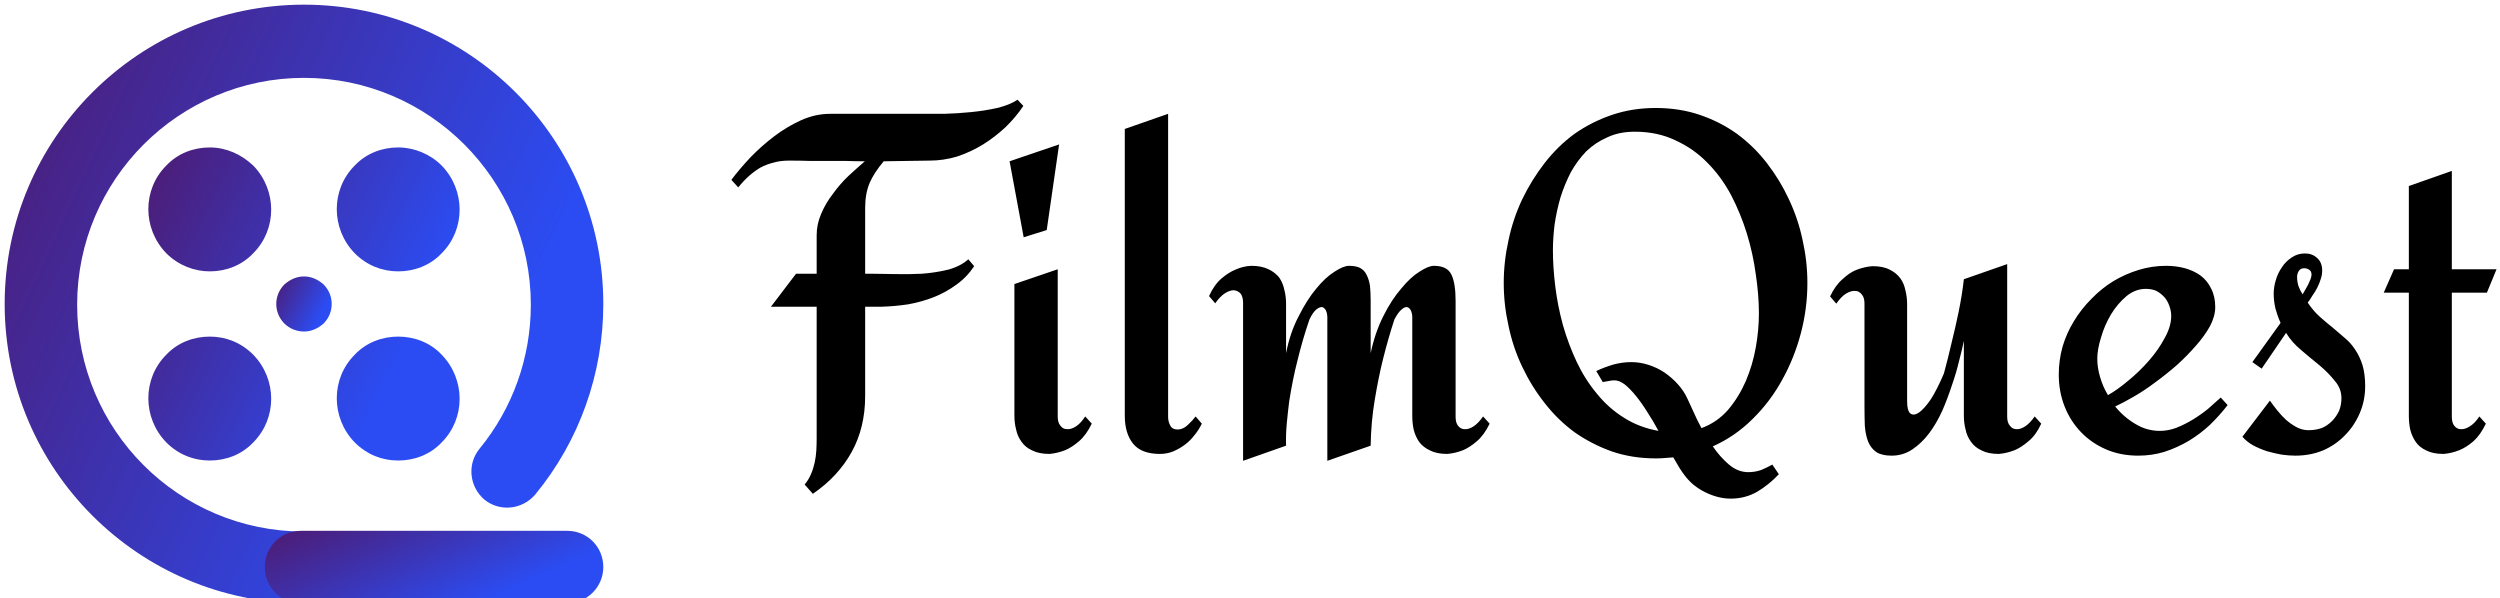 <svg data-v-423bf9ae="" xmlns="http://www.w3.org/2000/svg" viewBox="0 0 376 90" class="iconLeft"><!----><!----><!----><g data-v-423bf9ae="" id="dc5938ea-94bb-4790-b60b-e88bef334d76" fill="#000000" transform="matrix(5.172,0,0,5.172,110.155,0.414)"><path d="M8.29 2.82L8.46 3.00Q8.24 3.33 7.94 3.62Q7.64 3.90 7.29 4.12Q6.93 4.34 6.54 4.47Q6.14 4.59 5.74 4.59L5.74 4.59L4.40 4.61Q4.12 4.94 3.99 5.24Q3.86 5.55 3.86 5.97L3.86 5.97L3.86 7.88L4.06 7.88Q4.33 7.88 4.72 7.89Q5.11 7.90 5.51 7.88Q5.91 7.85 6.28 7.76Q6.64 7.66 6.86 7.46L6.86 7.46L7.03 7.66Q6.82 7.98 6.51 8.20Q6.21 8.42 5.86 8.56Q5.50 8.70 5.11 8.77Q4.71 8.83 4.31 8.84L4.31 8.84L3.86 8.84L3.86 11.44Q3.86 12.35 3.47 13.06Q3.08 13.77 2.34 14.28L2.34 14.28L2.10 14.01Q2.21 13.88 2.28 13.72Q2.35 13.56 2.39 13.38Q2.43 13.20 2.44 13.02Q2.45 12.84 2.45 12.67L2.45 12.67L2.45 8.84L1.12 8.84L1.85 7.88L2.45 7.88L2.45 6.76Q2.45 6.44 2.58 6.14Q2.71 5.83 2.92 5.56Q3.12 5.28 3.37 5.04Q3.62 4.81 3.85 4.61L3.85 4.61Q3.56 4.61 3.31 4.60Q3.05 4.60 2.79 4.60Q2.53 4.60 2.26 4.60Q1.98 4.59 1.65 4.59L1.65 4.59Q1.39 4.59 1.19 4.65Q0.99 4.70 0.82 4.79Q0.65 4.89 0.49 5.03Q0.33 5.17 0.17 5.37L0.17 5.37L-0.03 5.15Q0.21 4.83 0.53 4.49Q0.85 4.16 1.22 3.88Q1.59 3.60 2.01 3.41Q2.42 3.23 2.84 3.23L2.84 3.23L5.49 3.23Q5.76 3.23 6.15 3.23Q6.54 3.22 6.94 3.18Q7.34 3.14 7.70 3.06Q8.07 2.97 8.29 2.82L8.29 2.82ZM8.06 4.61L9.50 4.12L9.14 6.61L8.47 6.82L8.06 4.61ZM10.26 12.03L10.45 12.24Q10.29 12.57 10.08 12.75Q9.87 12.93 9.68 13.01L9.68 13.01Q9.45 13.10 9.22 13.12L9.22 13.12Q8.92 13.12 8.72 13.02Q8.52 12.93 8.41 12.77Q8.29 12.61 8.25 12.41Q8.20 12.22 8.20 12.01L8.20 12.01L8.20 8.18L9.46 7.75L9.46 12.04Q9.46 12.21 9.54 12.30Q9.61 12.40 9.73 12.40Q9.85 12.41 9.99 12.32Q10.13 12.23 10.26 12.03L10.26 12.03ZM13.47 12.03L13.65 12.24Q13.57 12.41 13.44 12.57Q13.32 12.73 13.16 12.85Q13.00 12.97 12.81 13.05Q12.63 13.12 12.43 13.12L12.43 13.12Q11.89 13.12 11.65 12.82Q11.41 12.52 11.41 12.01L11.41 12.01L11.41 3.67L12.67 3.23L12.67 12.04Q12.67 12.18 12.73 12.29Q12.79 12.41 12.95 12.41L12.95 12.41Q13.10 12.41 13.24 12.28Q13.38 12.15 13.47 12.03L13.47 12.03ZM21.83 12.03L22.02 12.24Q21.86 12.57 21.65 12.75Q21.44 12.93 21.25 13.01L21.25 13.01Q21.02 13.10 20.79 13.12L20.79 13.12Q20.48 13.12 20.29 13.02Q20.09 12.93 19.97 12.77Q19.86 12.61 19.81 12.41Q19.77 12.22 19.77 12.01L19.77 12.01L19.77 9.15Q19.77 9.04 19.73 8.95Q19.69 8.87 19.62 8.85Q19.55 8.84 19.46 8.92Q19.36 9.00 19.25 9.21L19.25 9.21Q19.07 9.76 18.92 10.36L18.92 10.36Q18.79 10.88 18.68 11.54Q18.57 12.19 18.56 12.88L18.56 12.88L17.30 13.32L17.30 9.15Q17.30 9.04 17.26 8.95Q17.22 8.87 17.15 8.85Q17.08 8.84 16.98 8.92Q16.88 9.00 16.78 9.21L16.78 9.21Q16.58 9.79 16.43 10.41L16.43 10.41Q16.36 10.68 16.30 10.98Q16.24 11.28 16.19 11.60Q16.15 11.92 16.12 12.24Q16.09 12.56 16.10 12.88L16.10 12.88L14.85 13.32L14.85 8.72Q14.85 8.56 14.78 8.46Q14.70 8.37 14.58 8.36Q14.46 8.36 14.32 8.45Q14.18 8.54 14.04 8.74L14.04 8.74L13.86 8.53Q14.01 8.20 14.22 8.02Q14.43 7.84 14.63 7.76L14.63 7.76Q14.85 7.66 15.09 7.65L15.09 7.65Q15.39 7.65 15.59 7.75Q15.78 7.84 15.90 7.99Q16.01 8.15 16.05 8.35Q16.10 8.54 16.10 8.75L16.10 8.75L16.10 10.19Q16.22 9.58 16.47 9.11Q16.71 8.63 16.98 8.31Q17.25 7.98 17.51 7.82Q17.77 7.65 17.93 7.65L17.93 7.65Q18.13 7.65 18.25 7.71Q18.38 7.78 18.44 7.91Q18.51 8.04 18.54 8.23Q18.56 8.42 18.56 8.67L18.56 8.67L18.56 10.19Q18.69 9.58 18.93 9.11Q19.17 8.63 19.45 8.31Q19.72 7.98 19.98 7.82Q20.24 7.65 20.40 7.65L20.40 7.65Q20.79 7.65 20.91 7.91Q21.03 8.16 21.03 8.67L21.03 8.67L21.03 12.04Q21.03 12.21 21.10 12.30Q21.18 12.40 21.29 12.40Q21.41 12.41 21.55 12.32Q21.69 12.23 21.83 12.03L21.83 12.03ZM31.26 8.15L31.26 8.15Q31.26 8.89 31.07 9.61Q30.88 10.33 30.53 10.96Q30.18 11.60 29.67 12.10Q29.16 12.61 28.51 12.90L28.51 12.90Q28.72 13.21 28.98 13.43Q29.24 13.65 29.54 13.65L29.54 13.65Q29.73 13.65 29.91 13.59Q30.08 13.52 30.24 13.43L30.24 13.43L30.43 13.71Q30.15 14.01 29.80 14.22Q29.45 14.42 29.03 14.42L29.03 14.42Q28.84 14.42 28.65 14.37Q28.46 14.32 28.28 14.23Q28.10 14.14 27.94 14.01Q27.79 13.88 27.68 13.73L27.68 13.73Q27.55 13.56 27.36 13.22L27.36 13.22Q27.23 13.23 27.10 13.24Q26.98 13.25 26.85 13.25L26.85 13.25Q26.17 13.25 25.58 13.05Q24.99 12.84 24.49 12.49Q24.00 12.13 23.62 11.64Q23.24 11.16 22.97 10.59Q22.70 10.03 22.57 9.40Q22.43 8.78 22.43 8.15L22.43 8.15Q22.43 7.52 22.57 6.90Q22.70 6.28 22.97 5.71Q23.24 5.15 23.62 4.66Q24.00 4.17 24.49 3.81Q24.99 3.46 25.58 3.26Q26.17 3.06 26.85 3.06L26.85 3.06Q27.54 3.06 28.13 3.26Q28.72 3.46 29.21 3.81Q29.70 4.17 30.08 4.66Q30.46 5.15 30.72 5.71Q30.99 6.28 31.12 6.90Q31.26 7.52 31.26 8.15ZM26.24 3.75L26.24 3.75Q25.79 3.75 25.45 3.91Q25.10 4.06 24.83 4.32Q24.57 4.59 24.38 4.93Q24.20 5.28 24.08 5.66Q23.97 6.04 23.91 6.44Q23.86 6.84 23.86 7.20L23.86 7.20Q23.86 7.70 23.93 8.26Q24.00 8.82 24.15 9.37Q24.31 9.93 24.55 10.44Q24.79 10.95 25.14 11.37Q25.48 11.79 25.93 12.07Q26.37 12.35 26.93 12.45L26.93 12.45Q26.78 12.17 26.61 11.91Q26.45 11.65 26.28 11.44Q26.11 11.23 25.95 11.10Q25.79 10.98 25.65 10.98L25.65 10.98Q25.57 10.98 25.48 11.00Q25.40 11.01 25.31 11.03L25.31 11.03L25.12 10.71Q25.35 10.60 25.62 10.52Q25.88 10.45 26.14 10.45L26.14 10.45Q26.39 10.45 26.64 10.53Q26.89 10.61 27.10 10.75Q27.32 10.90 27.49 11.09Q27.67 11.29 27.77 11.51L27.77 11.51Q27.85 11.68 27.95 11.90Q28.05 12.13 28.18 12.37L28.18 12.37Q28.64 12.20 28.96 11.83Q29.27 11.46 29.47 11.00Q29.67 10.53 29.76 10.02Q29.85 9.51 29.85 9.04L29.85 9.04Q29.85 8.50 29.76 7.90Q29.68 7.30 29.50 6.71Q29.32 6.13 29.04 5.59Q28.75 5.05 28.35 4.65Q27.95 4.24 27.42 4.00Q26.90 3.75 26.24 3.75ZM37.87 12.03L38.06 12.24Q37.91 12.57 37.69 12.75Q37.48 12.93 37.29 13.01L37.29 13.01Q37.06 13.10 36.83 13.12L36.83 13.12Q36.52 13.12 36.33 13.02Q36.13 12.93 36.02 12.77Q35.90 12.61 35.86 12.41Q35.81 12.22 35.81 12.01L35.81 12.01L35.81 9.83Q35.76 10.08 35.67 10.42Q35.59 10.76 35.46 11.13Q35.34 11.50 35.18 11.87Q35.01 12.24 34.80 12.52Q34.58 12.81 34.31 12.99Q34.04 13.17 33.71 13.17L33.71 13.17Q33.43 13.17 33.27 13.07Q33.11 12.96 33.03 12.77Q32.95 12.57 32.93 12.30Q32.92 12.03 32.92 11.70L32.92 11.70L32.92 8.74Q32.92 8.57 32.84 8.48Q32.76 8.38 32.65 8.38Q32.53 8.37 32.38 8.46Q32.24 8.55 32.10 8.75L32.10 8.75L31.92 8.54Q32.07 8.22 32.28 8.04Q32.48 7.85 32.68 7.77L32.68 7.77Q32.91 7.68 33.15 7.66L33.15 7.66Q33.46 7.66 33.65 7.76Q33.84 7.85 33.96 8.01Q34.07 8.16 34.11 8.36Q34.16 8.56 34.16 8.76L34.16 8.76L34.16 11.59Q34.16 11.86 34.25 11.94Q34.35 12.02 34.50 11.92Q34.66 11.81 34.85 11.53Q35.03 11.25 35.23 10.78L35.23 10.78Q35.35 10.34 35.46 9.86L35.46 9.86Q35.56 9.46 35.66 8.98Q35.76 8.49 35.81 8.04L35.81 8.04L37.07 7.60L37.07 12.04Q37.07 12.21 37.15 12.30Q37.22 12.40 37.34 12.40Q37.45 12.41 37.59 12.32Q37.73 12.23 37.87 12.03L37.87 12.03ZM43.28 11.48L43.48 11.70Q43.24 12.01 42.96 12.28Q42.68 12.54 42.35 12.74Q42.01 12.94 41.64 13.06Q41.28 13.17 40.88 13.17L40.88 13.17Q40.37 13.17 39.95 12.99Q39.53 12.81 39.22 12.49Q38.91 12.17 38.74 11.74Q38.57 11.31 38.57 10.81L38.57 10.81Q38.57 10.40 38.68 10.00Q38.80 9.60 39.01 9.26Q39.22 8.91 39.52 8.61Q39.81 8.31 40.15 8.10Q40.50 7.89 40.89 7.77Q41.28 7.65 41.69 7.65L41.69 7.65Q41.98 7.65 42.24 7.72Q42.49 7.79 42.69 7.93Q42.89 8.08 43.00 8.31Q43.12 8.54 43.12 8.85L43.12 8.85Q43.12 9.11 42.97 9.40Q42.81 9.69 42.56 9.97Q42.31 10.26 42 10.54Q41.69 10.81 41.36 11.05Q41.04 11.29 40.74 11.46Q40.43 11.64 40.21 11.74L40.21 11.74Q40.46 12.05 40.80 12.25Q41.13 12.45 41.51 12.45L41.51 12.45Q41.75 12.45 41.99 12.36Q42.24 12.26 42.47 12.12Q42.70 11.98 42.91 11.81Q43.11 11.63 43.28 11.48L43.28 11.48ZM41.84 9.11L41.84 9.11Q41.84 8.95 41.78 8.80Q41.73 8.66 41.64 8.56Q41.54 8.45 41.41 8.38Q41.28 8.32 41.10 8.32L41.10 8.32Q40.80 8.32 40.54 8.53Q40.28 8.75 40.09 9.06Q39.90 9.38 39.80 9.73Q39.69 10.08 39.69 10.35L39.69 10.35Q39.69 10.61 39.77 10.88Q39.85 11.16 40.00 11.41L40.00 11.41Q40.27 11.26 40.59 10.99Q40.91 10.73 41.19 10.41Q41.47 10.09 41.65 9.75Q41.84 9.41 41.84 9.11ZM47.48 11.15L47.48 11.15Q47.48 11.57 47.32 11.94Q47.16 12.31 46.89 12.58Q46.62 12.86 46.25 13.02Q45.88 13.17 45.45 13.17L45.45 13.17Q45.26 13.17 45.05 13.14Q44.83 13.10 44.62 13.04Q44.41 12.97 44.22 12.87Q44.03 12.76 43.91 12.62L43.91 12.62L44.71 11.57Q44.80 11.70 44.92 11.85Q45.04 12.00 45.18 12.13Q45.33 12.26 45.50 12.35Q45.66 12.43 45.83 12.43L45.83 12.43Q46.03 12.43 46.21 12.37Q46.38 12.30 46.51 12.17Q46.64 12.04 46.72 11.87Q46.79 11.70 46.79 11.50L46.79 11.50Q46.79 11.22 46.60 11.00Q46.42 10.77 46.16 10.55Q45.90 10.34 45.63 10.11Q45.35 9.88 45.18 9.60L45.18 9.60L44.47 10.64L44.20 10.45L45.02 9.31Q44.93 9.11 44.87 8.89Q44.82 8.67 44.82 8.46L44.82 8.46Q44.82 8.27 44.88 8.07Q44.94 7.86 45.06 7.69Q45.17 7.52 45.34 7.41Q45.51 7.29 45.73 7.29L45.73 7.29Q45.94 7.29 46.08 7.42Q46.23 7.55 46.23 7.79L46.23 7.79Q46.23 7.91 46.19 8.03Q46.15 8.16 46.09 8.28Q46.03 8.40 45.95 8.51Q45.88 8.63 45.81 8.72L45.81 8.72Q45.97 8.96 46.16 9.13Q46.35 9.30 46.54 9.45Q46.72 9.60 46.89 9.75Q47.07 9.90 47.19 10.09Q47.32 10.28 47.40 10.53Q47.48 10.79 47.48 11.15ZM45.92 7.91L45.92 7.91Q45.92 7.81 45.86 7.77Q45.79 7.72 45.71 7.72L45.71 7.72Q45.60 7.72 45.55 7.80Q45.50 7.88 45.50 7.97L45.50 7.97Q45.50 8.11 45.54 8.24Q45.59 8.37 45.66 8.48L45.66 8.48Q45.68 8.44 45.73 8.36Q45.77 8.29 45.82 8.20Q45.86 8.11 45.89 8.04Q45.92 7.96 45.92 7.91ZM50.80 12.03L50.99 12.24Q50.83 12.57 50.63 12.75Q50.42 12.93 50.22 13.01L50.22 13.01Q50.00 13.10 49.76 13.12L49.76 13.12Q49.45 13.12 49.26 13.02Q49.06 12.93 48.95 12.77Q48.84 12.61 48.79 12.41Q48.75 12.22 48.75 12.01L48.75 12.01L48.75 8.43L48.02 8.43L48.32 7.75L48.75 7.75L48.75 5.33L50.00 4.89L50.00 7.75L51.30 7.75L51.02 8.43L50.00 8.43L50.00 12.04Q50.00 12.21 50.07 12.30Q50.15 12.40 50.26 12.40Q50.38 12.41 50.52 12.32Q50.67 12.23 50.80 12.03L50.80 12.03Z"></path></g><defs data-v-423bf9ae=""><linearGradient data-v-423bf9ae="" gradientTransform="rotate(25)" id="404a891d-e163-49e8-b7c4-a546edfd40ec" x1="0%" y1="0%" x2="100%" y2="0%"><stop data-v-423bf9ae="" offset="0%" style="stop-color: rgb(78, 26, 112); stop-opacity: 1;"></stop><stop data-v-423bf9ae="" offset="100%" style="stop-color: rgb(43, 76, 242); stop-opacity: 1;"></stop></linearGradient></defs><g data-v-423bf9ae="" id="76e6cbd1-00c3-4b0c-9c2b-45a58427c5bd" transform="matrix(1.09,0,0,1.09,-3.331,-3.331)" stroke="none" fill="url(#404a891d-e163-49e8-b7c4-a546edfd40ec)"><path d="M45 86.3C22.2 86.3 3.7 67.8 3.7 45S22.2 3.7 45 3.7c22.8 0 41.3 18.5 41.3 41.3 0 9.6-3.3 18.9-9.4 26.3-1.8 2.1-4.9 2.4-7 .7-2.1-1.8-2.4-4.9-.7-7 4.6-5.6 7.1-12.6 7.1-19.9 0-17.2-14-31.3-31.3-31.3-17.2 0-31.3 14-31.3 31.3s14 31.3 31.3 31.3c2.8 0 5 2.2 5 5s-2.2 4.9-5 4.9z"></path><path d="M58 23.4c-2.2 0-4.4.8-6 2.5-3.3 3.3-3.3 8.7 0 12.1 1.7 1.7 3.8 2.5 6 2.5s4.4-.8 6-2.5c3.3-3.3 3.3-8.7 0-12.1-1.6-1.6-3.8-2.5-6-2.5zM32 49.5c-2.2 0-4.4.8-6 2.5-3.3 3.3-3.3 8.7 0 12.1 1.7 1.7 3.8 2.5 6 2.5s4.4-.8 6-2.5c3.3-3.3 3.3-8.7 0-12.1-1.7-1.7-3.8-2.5-6-2.5zM58 49.5c-2.2 0-4.4.8-6 2.5-3.3 3.3-3.3 8.7 0 12.1 1.7 1.7 3.8 2.5 6 2.5s4.4-.8 6-2.5c3.3-3.3 3.3-8.7 0-12.1-1.6-1.7-3.8-2.5-6-2.5zM32 23.4c-2.2 0-4.4.8-6 2.5-3.3 3.3-3.3 8.7 0 12.1 1.7 1.7 3.9 2.5 6 2.5 2.2 0 4.4-.8 6-2.5 3.3-3.3 3.3-8.7 0-12.1-1.7-1.6-3.8-2.5-6-2.5z"></path><g><path d="M45 41.2c-1 0-1.9.4-2.7 1.1-1.5 1.5-1.5 3.9 0 5.4.7.7 1.7 1.1 2.7 1.1 1 0 1.9-.4 2.7-1.1 1.5-1.5 1.5-3.9 0-5.4-.8-.7-1.7-1.1-2.7-1.1z"></path></g><path d="M81.3 86.3H44.6c-2.8 0-5-2.2-5-5s2.2-5 5-5h36.7c2.8 0 5 2.2 5 5s-2.3 5-5 5z"></path></g><!----></svg>